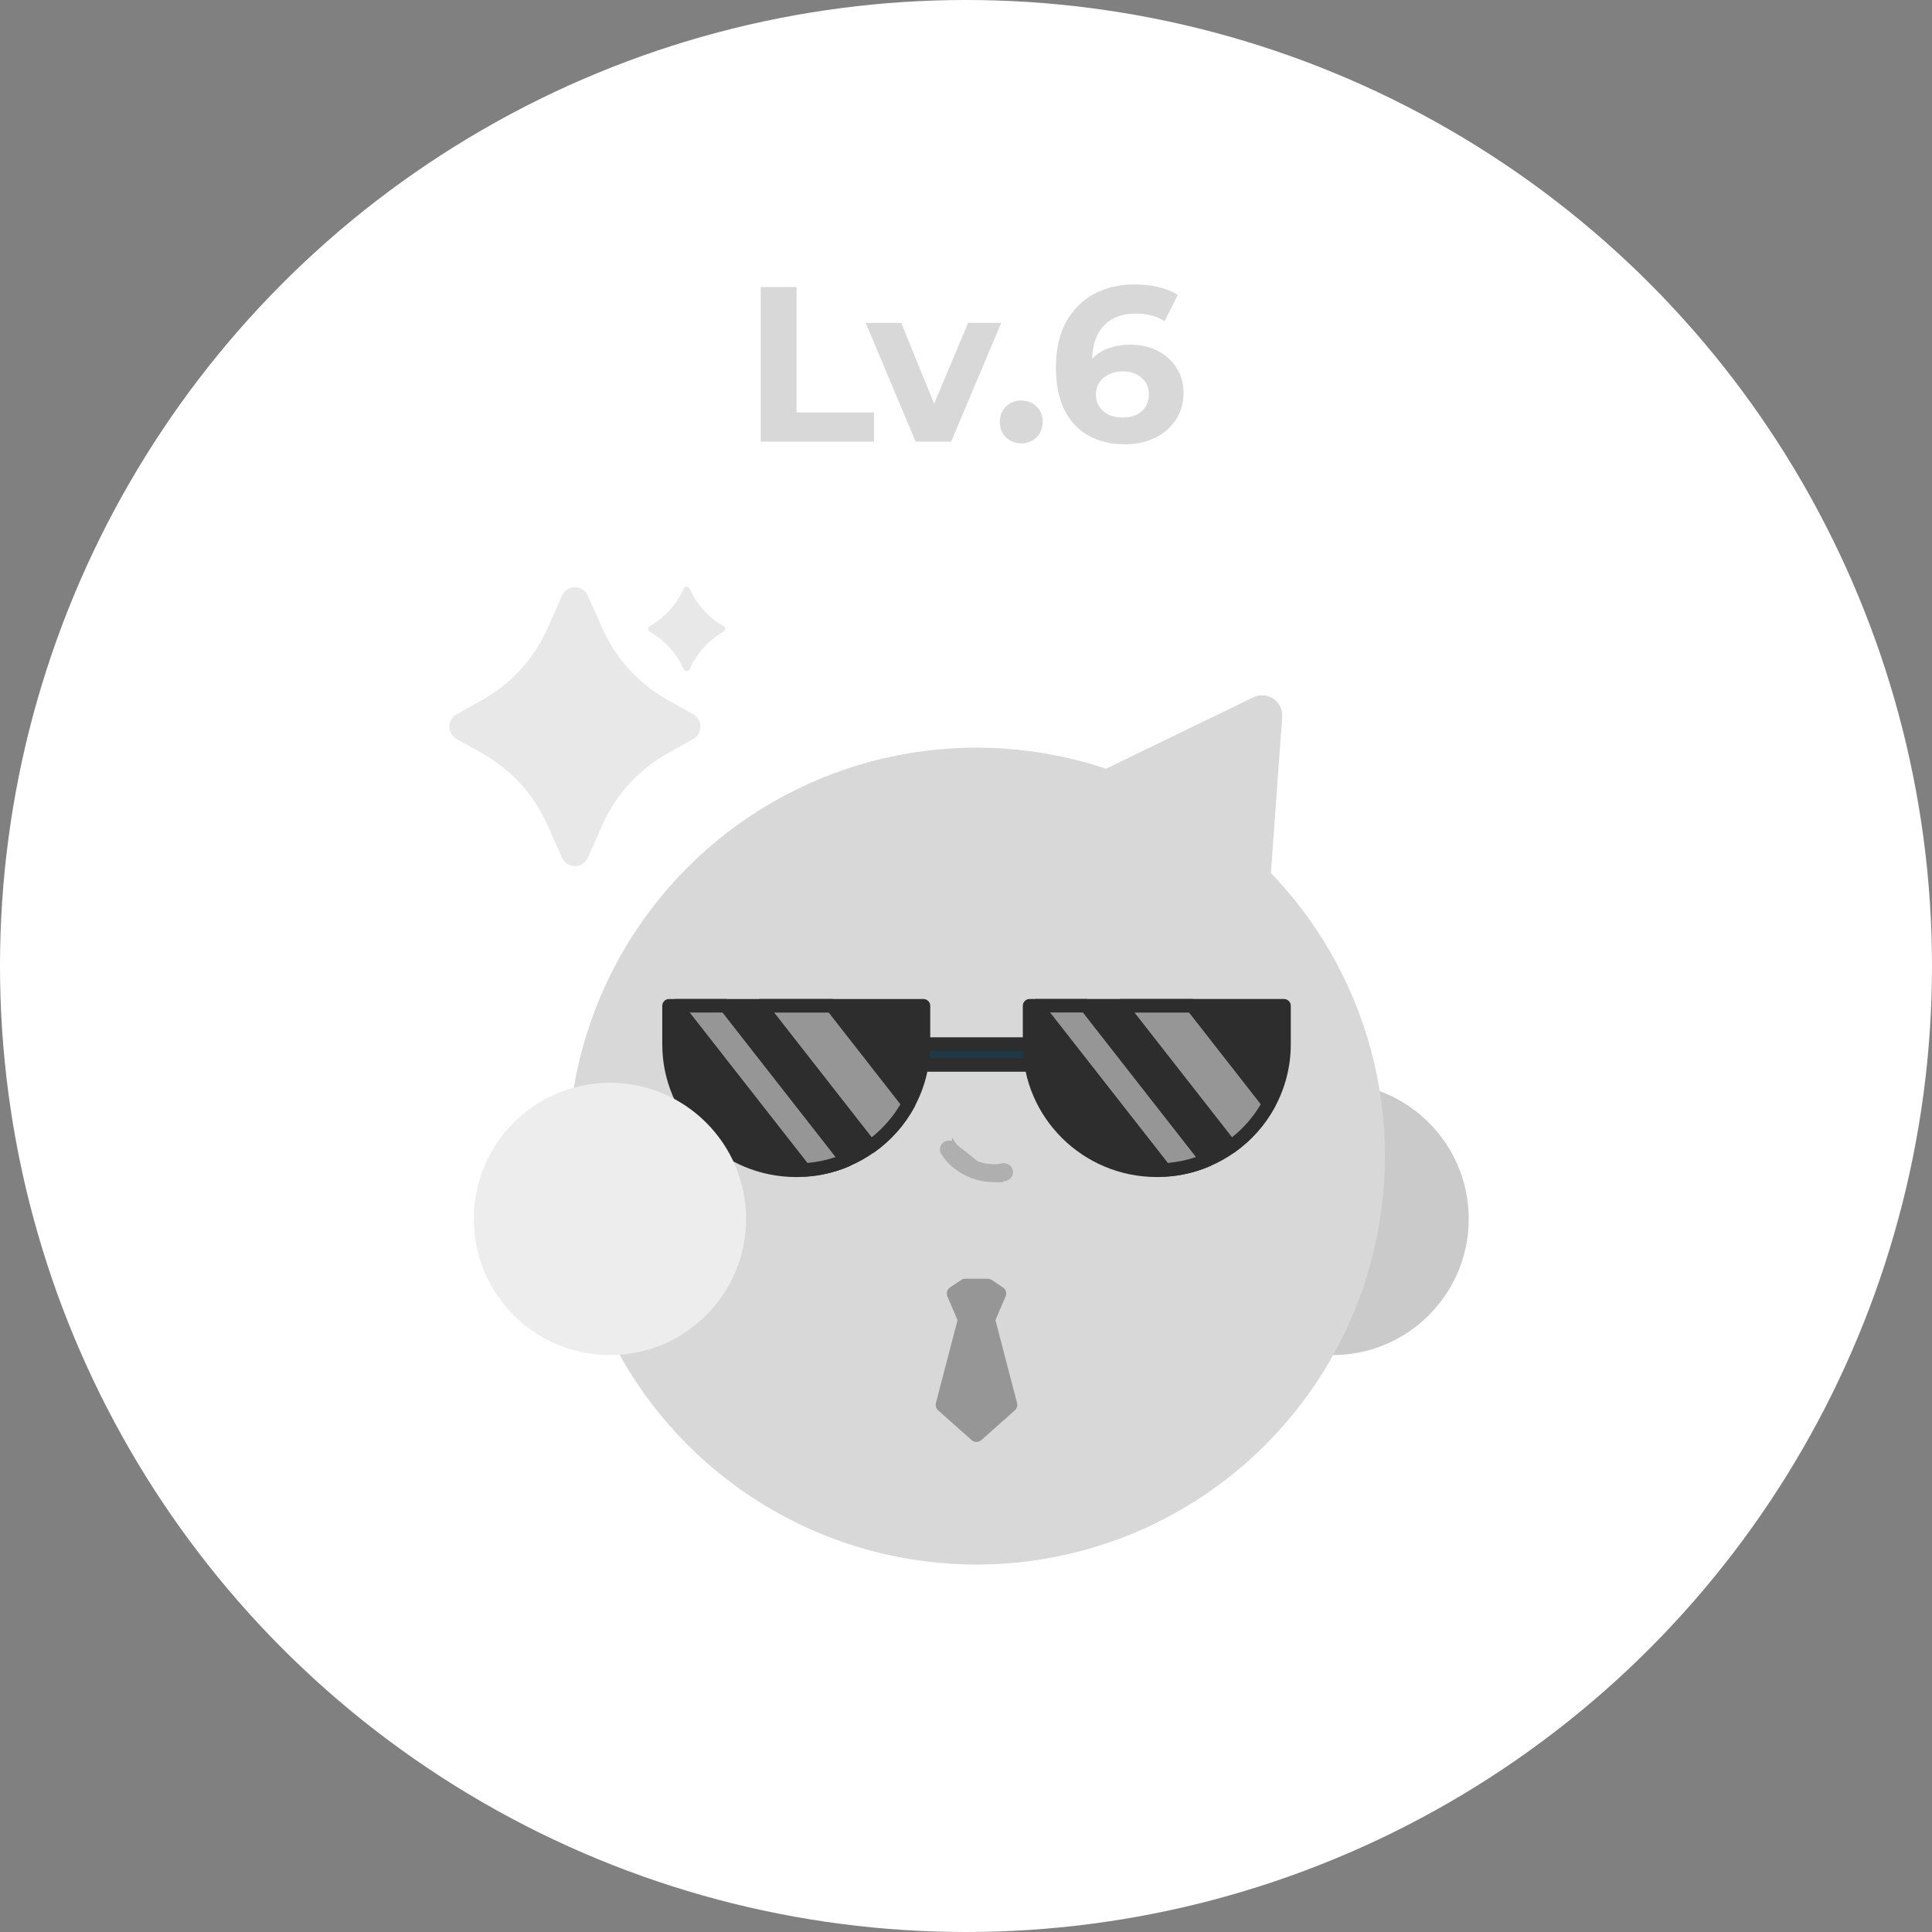 <svg width="160" height="160" viewBox="0 0 160 160" fill="none" xmlns="http://www.w3.org/2000/svg">
<rect x="0" y="0" width="160" height="160" fill="#808080" stroke="none"/>
<circle cx="80" cy="80" r="80" fill="white"/>
<g clip-path="url(#clip0_88_28769)">
<path d="M46.547 49.325C46.938 48.446 48.142 48.403 48.613 49.193L48.681 49.325L49.887 52.037C50.939 54.404 52.689 56.394 54.902 57.739L55.275 57.958L57.414 59.161C57.584 59.256 57.728 59.392 57.831 59.557C57.935 59.722 57.996 59.91 58.009 60.105C58.022 60.299 57.985 60.494 57.903 60.671C57.821 60.848 57.697 61.001 57.54 61.117L57.415 61.199L55.275 62.401C53.016 63.671 51.2 65.601 50.068 67.931L49.887 68.322L48.681 71.034C48.291 71.913 47.087 71.956 46.615 71.166L46.547 71.034L45.342 68.322C44.289 65.955 42.54 63.966 40.326 62.62L39.954 62.401L37.814 61.199C37.644 61.103 37.501 60.967 37.397 60.802C37.293 60.637 37.232 60.449 37.219 60.254C37.207 60.06 37.243 59.865 37.325 59.688C37.407 59.512 37.532 59.358 37.688 59.242L37.813 59.161L39.954 57.958C42.212 56.688 44.028 54.758 45.16 52.428L45.342 52.037L46.547 49.325ZM57.121 48.755C57.695 50.059 58.674 51.144 59.913 51.847C60.098 51.951 60.098 52.217 59.913 52.322C58.674 53.025 57.694 54.11 57.12 55.415C57.098 55.464 57.063 55.506 57.017 55.535C56.972 55.564 56.92 55.58 56.866 55.58C56.812 55.58 56.759 55.564 56.714 55.535C56.669 55.506 56.633 55.464 56.611 55.415C56.037 54.111 55.058 53.026 53.819 52.323C53.777 52.299 53.742 52.264 53.718 52.223C53.694 52.181 53.681 52.134 53.681 52.086C53.681 52.037 53.694 51.99 53.718 51.949C53.742 51.907 53.777 51.872 53.819 51.849C55.058 51.144 56.038 50.059 56.611 48.754C56.633 48.705 56.669 48.663 56.714 48.634C56.759 48.604 56.812 48.589 56.866 48.589C56.92 48.589 56.972 48.604 57.017 48.634C57.063 48.663 57.098 48.705 57.12 48.754L57.121 48.755Z" fill="#E8E8E8"/>
</g>
<circle cx="110.359" cy="100.946" r="11.275" fill="#CACACA"/>
<circle cx="33.827" cy="33.827" r="33.827" transform="matrix(-1 0 0 1 114.695 61.917)" fill="#D8D8D8"/>
<path d="M86.199 86.47H75.244V88.194H86.199V86.47Z" fill="#203745"/>
<path d="M86.195 88.754H75.24C74.928 88.754 74.674 88.502 74.674 88.193V86.468C74.674 86.159 74.928 85.907 75.24 85.907H86.195C86.507 85.907 86.761 86.159 86.761 86.468V88.193C86.761 88.502 86.507 88.754 86.195 88.754ZM75.806 87.635H85.632V87.032H75.806V87.635Z" fill="#2D2D2D"/>
<path d="M85.273 83.295V86.487C85.273 92.251 89.986 96.918 95.802 96.918C96.017 96.918 96.232 96.912 96.446 96.892C97.683 96.828 98.865 96.538 99.948 96.077C100.655 95.777 101.325 95.41 101.937 94.962C103.245 94.033 104.329 92.815 105.091 91.396C105.881 89.933 106.334 88.26 106.334 86.483V83.292H85.273V83.295Z" fill="#2D2D2D"/>
<path d="M95.797 97.477C89.681 97.477 84.705 92.545 84.705 86.485V83.293C84.705 82.984 84.959 82.732 85.271 82.732H106.332C106.644 82.732 106.898 82.984 106.898 83.293V86.485C106.898 88.29 106.446 90.079 105.59 91.662C104.796 93.141 103.643 94.441 102.267 95.417C101.642 95.872 100.936 96.269 100.171 96.591C98.989 97.094 97.746 97.384 96.477 97.451C96.269 97.471 96.034 97.477 95.803 97.477H95.797ZM85.834 83.854V86.485C85.834 91.929 90.303 96.359 95.797 96.359C95.995 96.359 96.191 96.356 96.386 96.336C97.544 96.275 98.657 96.014 99.719 95.562C100.402 95.272 101.033 94.921 101.596 94.512C102.84 93.632 103.871 92.465 104.587 91.136C105.355 89.715 105.762 88.106 105.762 86.488V83.858H85.831L85.834 83.854Z" fill="#2D2D2D"/>
<path d="M92.812 83.296L101.938 94.966C103.246 94.037 104.33 92.819 105.091 91.4L98.755 83.296H92.809H92.812Z" fill="white" fill-opacity="0.5"/>
<path d="M101.929 95.525C101.76 95.525 101.594 95.451 101.483 95.309L92.358 83.64C92.224 83.472 92.201 83.243 92.296 83.05C92.39 82.86 92.589 82.737 92.803 82.737H98.75C98.925 82.737 99.091 82.818 99.195 82.953L105.532 91.058C105.669 91.232 105.688 91.47 105.584 91.663C104.787 93.143 103.638 94.445 102.258 95.422C102.157 95.493 102.043 95.525 101.929 95.525ZM93.956 83.856L102.033 94.184C102.984 93.427 103.794 92.495 104.409 91.451L98.473 83.856H93.956Z" fill="#2D2D2D"/>
<path d="M85.816 83.286L96.456 96.883C97.692 96.819 98.874 96.529 99.958 96.068L89.963 83.286H85.816Z" fill="white" fill-opacity="0.5"/>
<path d="M96.454 97.45C96.278 97.45 96.115 97.37 96.008 97.234L85.365 83.637C85.232 83.469 85.209 83.24 85.304 83.047C85.398 82.857 85.597 82.734 85.811 82.734H89.958C90.133 82.734 90.296 82.815 90.403 82.95L100.398 95.732C100.506 95.868 100.541 96.048 100.499 96.216C100.457 96.383 100.336 96.522 100.174 96.59C98.992 97.092 97.749 97.383 96.48 97.45C96.47 97.45 96.46 97.45 96.451 97.45H96.454ZM86.967 83.85L96.717 96.309C97.508 96.241 98.289 96.08 99.044 95.822L89.681 83.85H86.963H86.967Z" fill="#2D2D2D"/>
<path d="M55.416 83.295V86.487C55.416 92.251 60.129 96.918 65.945 96.918C66.159 96.918 66.374 96.912 66.589 96.892C67.826 96.828 69.007 96.538 70.091 96.077C70.797 95.777 71.468 95.41 72.079 94.962C73.388 94.033 74.472 92.815 75.233 91.396C76.024 89.933 76.476 88.26 76.476 86.483V83.292H55.416V83.295Z" fill="#2D2D2D"/>
<path d="M65.941 97.478C59.825 97.478 54.846 92.546 54.846 86.486V83.294C54.846 82.985 55.1 82.733 55.412 82.733H76.472C76.785 82.733 77.039 82.985 77.039 83.294V86.486C77.039 88.291 76.586 90.08 75.73 91.663C74.936 93.142 73.784 94.442 72.404 95.418C71.779 95.873 71.073 96.269 70.308 96.592C69.127 97.095 67.884 97.385 66.614 97.453C66.406 97.472 66.172 97.478 65.941 97.478ZM55.978 83.855V86.486C55.978 91.93 60.447 96.36 65.941 96.36C66.139 96.36 66.334 96.356 66.53 96.337C67.688 96.276 68.801 96.015 69.862 95.564C70.546 95.273 71.177 94.922 71.74 94.513C72.984 93.632 74.015 92.466 74.731 91.137C75.499 89.716 75.906 88.107 75.906 86.489V83.858H55.975L55.978 83.855Z" fill="#2D2D2D"/>
<path d="M62.954 83.296L72.08 94.966C73.389 94.037 74.472 92.819 75.234 91.4L68.897 83.296H62.951H62.954Z" fill="white" fill-opacity="0.5"/>
<path d="M72.088 95.525C71.918 95.525 71.752 95.451 71.642 95.309L62.516 83.64C62.382 83.472 62.36 83.243 62.454 83.05C62.548 82.86 62.747 82.737 62.962 82.737H68.908C69.084 82.737 69.246 82.818 69.354 82.953L75.69 91.058C75.827 91.232 75.847 91.47 75.742 91.663C74.945 93.146 73.796 94.445 72.416 95.422C72.315 95.493 72.201 95.525 72.088 95.525ZM64.114 83.856L72.192 94.184C73.142 93.427 73.956 92.495 74.567 91.451L68.631 83.856H64.114Z" fill="#2D2D2D"/>
<path d="M55.973 83.287L66.612 96.884C67.849 96.82 69.03 96.53 70.114 96.069L60.119 83.287H55.973Z" fill="white" fill-opacity="0.5"/>
<path d="M66.607 97.451C66.431 97.451 66.268 97.371 66.161 97.235L55.522 83.638C55.388 83.47 55.365 83.242 55.46 83.048C55.554 82.858 55.753 82.735 55.968 82.735H60.114C60.29 82.735 60.452 82.816 60.56 82.951L70.555 95.733C70.662 95.868 70.698 96.049 70.655 96.217C70.613 96.384 70.493 96.523 70.33 96.591C69.145 97.093 67.902 97.383 66.636 97.451C66.626 97.451 66.617 97.451 66.607 97.451ZM57.12 83.851L66.87 96.31C67.661 96.242 68.442 96.081 69.197 95.823L59.834 83.851H57.116H57.12Z" fill="#2D2D2D"/>
<circle cx="50.512" cy="100.946" r="11.275" fill="#EDEDED"/>
<g clip-path="url(#clip1_88_28769)">
<path d="M78.103 116.342L79.947 109.276H81.79L83.633 116.342L80.868 118.799L78.103 116.342ZM79.947 106.512H81.79L82.711 107.126L81.79 109.276H79.947L79.025 107.126L79.947 106.512Z" fill="#969696"/>
<path d="M79.947 109.276L78.103 116.342L80.868 118.799L83.633 116.342L81.79 109.276M79.947 109.276H81.79M79.947 109.276L79.025 107.126L79.947 106.512H81.79L82.711 107.126L81.79 109.276" stroke="#969696" stroke-width="1.229" stroke-linecap="round" stroke-linejoin="round"/>
</g>
<path d="M82.523 97.69H82.311C80.666 97.69 79.011 96.846 78.135 95.473L78.135 95.471L78.135 95.471C77.977 95.221 78.057 94.893 78.31 94.741C78.558 94.593 78.889 94.664 79.046 94.911L82.523 97.69ZM82.523 97.69V97.683M82.523 97.69V97.683M82.523 97.683C82.769 97.673 83.014 97.643 83.256 97.592M82.523 97.683L79.047 94.912C79.047 94.911 79.047 94.911 79.047 94.911C79.85 96.174 81.532 96.872 83.032 96.559L83.076 96.767L83.03 96.56C83.317 96.497 83.606 96.677 83.669 96.963L83.669 96.964C83.733 97.256 83.541 97.533 83.256 97.592M83.256 97.592C83.256 97.592 83.256 97.592 83.256 97.592L83.213 97.385L83.256 97.592Z" fill="#AFAFAF" stroke="#AFAFAF" stroke-width="0.424"/>
<path d="M103.791 57.75C104.948 57.189 106.279 58.092 106.186 59.375L104.907 77.017C104.814 78.3 103.367 79.002 102.303 78.279L87.672 68.35C86.608 67.628 86.724 66.024 87.882 65.463L103.791 57.75Z" fill="#D8D8D8"/>
<path d="M63.001 36.571V23.771H65.963V34.158H72.382V36.571H63.001ZM75.827 36.571L71.694 26.734H74.638L78.076 35.2H76.613L80.179 26.734H82.921L78.771 36.571H75.827ZM84.575 36.718C84.088 36.718 83.667 36.553 83.313 36.224C82.972 35.883 82.801 35.45 82.801 34.926C82.801 34.401 82.972 33.981 83.313 33.664C83.667 33.335 84.088 33.17 84.575 33.17C85.075 33.17 85.496 33.335 85.837 33.664C86.178 33.981 86.349 34.401 86.349 34.926C86.349 35.45 86.178 35.883 85.837 36.224C85.496 36.553 85.075 36.718 84.575 36.718ZM93.17 36.791C91.999 36.791 90.982 36.547 90.116 36.059C89.263 35.572 88.605 34.858 88.141 33.92C87.678 32.981 87.446 31.823 87.446 30.446C87.446 28.971 87.721 27.721 88.269 26.697C88.83 25.673 89.598 24.893 90.573 24.356C91.561 23.82 92.694 23.552 93.974 23.552C94.657 23.552 95.309 23.625 95.931 23.771C96.553 23.918 97.089 24.137 97.54 24.43L96.443 26.606C96.089 26.362 95.712 26.197 95.309 26.112C94.907 26.014 94.486 25.966 94.047 25.966C92.938 25.966 92.061 26.301 91.414 26.971C90.768 27.642 90.445 28.635 90.445 29.952C90.445 30.171 90.445 30.415 90.445 30.683C90.457 30.951 90.494 31.22 90.555 31.488L89.732 30.72C89.964 30.244 90.262 29.848 90.628 29.531C90.994 29.202 91.427 28.958 91.926 28.8C92.438 28.629 92.999 28.544 93.609 28.544C94.438 28.544 95.181 28.708 95.84 29.038C96.498 29.367 97.022 29.83 97.412 30.427C97.814 31.025 98.016 31.726 98.016 32.53C98.016 33.396 97.796 34.151 97.357 34.798C96.931 35.431 96.352 35.925 95.62 36.279C94.901 36.62 94.084 36.791 93.17 36.791ZM93.005 34.578C93.42 34.578 93.785 34.505 94.102 34.359C94.431 34.2 94.688 33.975 94.87 33.682C95.053 33.39 95.145 33.054 95.145 32.676C95.145 32.091 94.944 31.628 94.541 31.287C94.151 30.933 93.627 30.756 92.969 30.756C92.53 30.756 92.146 30.842 91.817 31.012C91.487 31.171 91.225 31.396 91.03 31.689C90.847 31.969 90.756 32.298 90.756 32.676C90.756 33.042 90.847 33.371 91.03 33.664C91.213 33.944 91.469 34.17 91.798 34.34C92.127 34.499 92.53 34.578 93.005 34.578Z" fill="#D8D8D8"/>
<defs>
<clipPath id="clip0_88_28769">
<rect width="27.755" height="27.755" fill="white" transform="translate(34.898 46.306)"/>
</clipPath>
<clipPath id="clip1_88_28769">
<rect width="14.745" height="14.745" fill="white" transform="translate(73.496 105.284)"/>
</clipPath>
</defs>
</svg>
